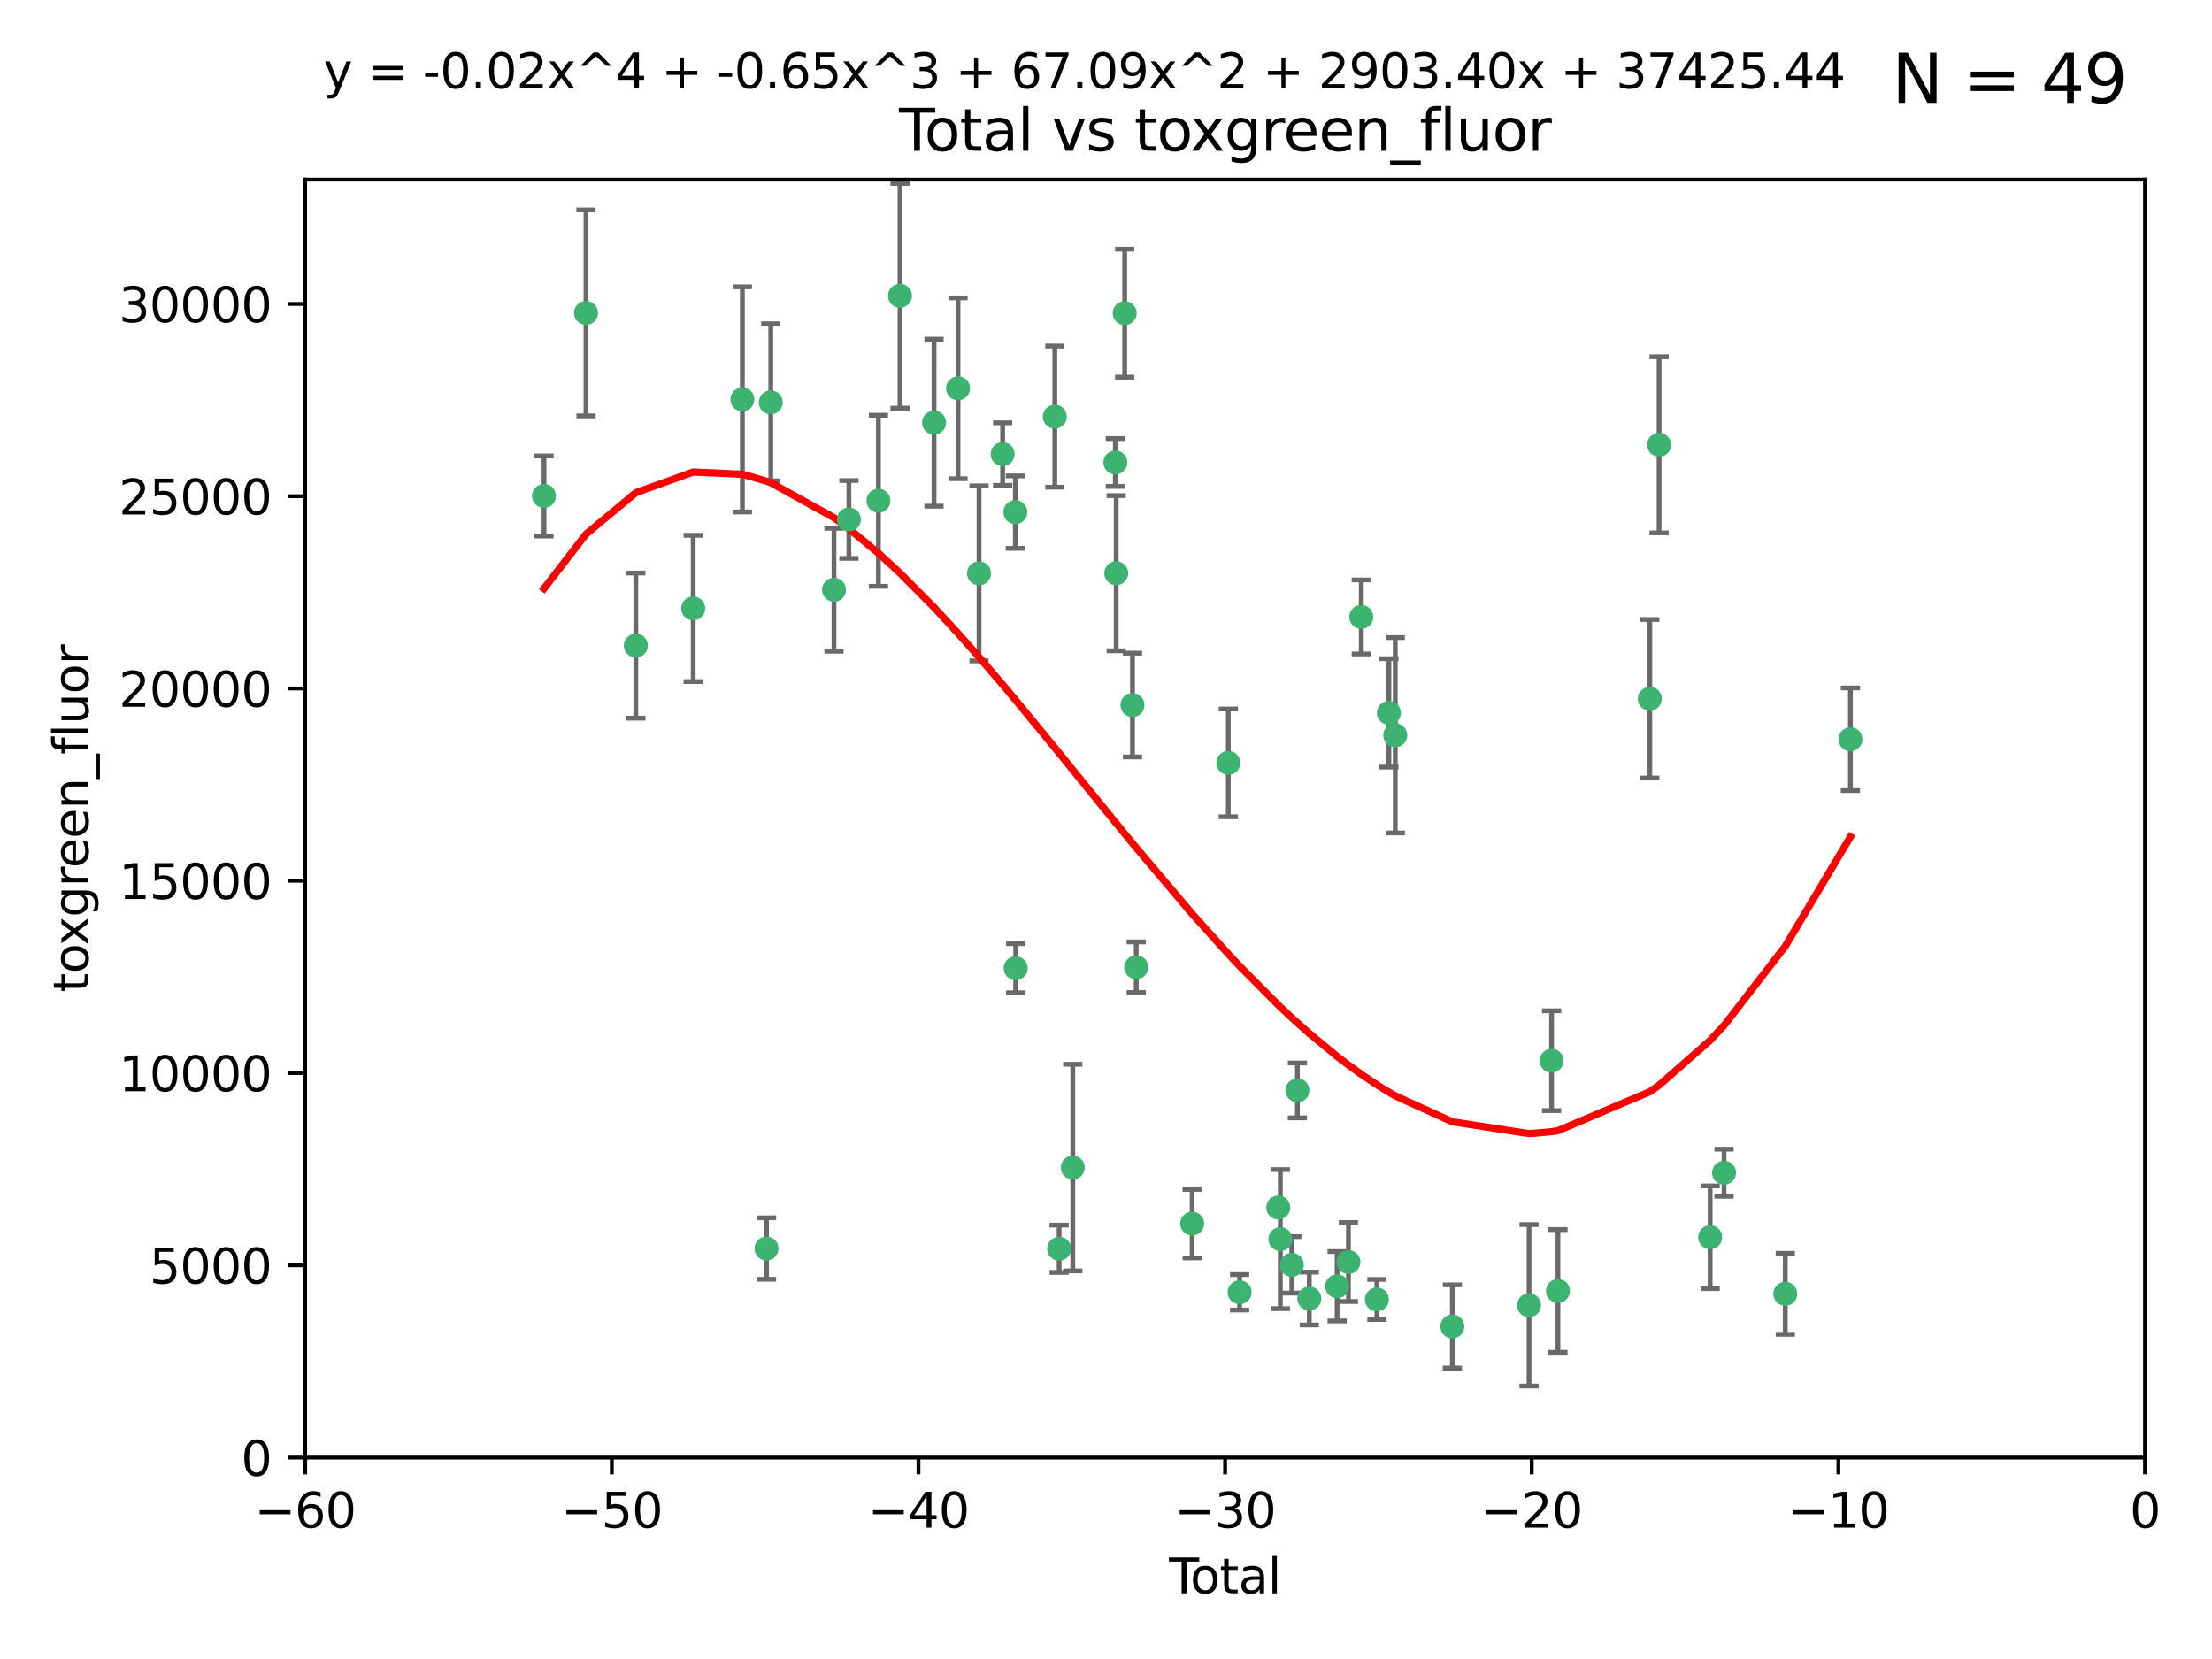 <?xml version="1.0" encoding="utf-8" standalone="no"?>
<!DOCTYPE svg PUBLIC "-//W3C//DTD SVG 1.1//EN"
  "http://www.w3.org/Graphics/SVG/1.1/DTD/svg11.dtd">
<svg xmlns:xlink="http://www.w3.org/1999/xlink" width="460.8pt" height="345.6pt" viewBox="0 0 460.8 345.6" xmlns="http://www.w3.org/2000/svg" version="1.1">
 <defs>
  <style type="text/css">*{stroke-linejoin: round; stroke-linecap: butt}</style>
 </defs>
 <g id="figure_1">
  <g id="patch_1">
   <path d="M 0 345.6 
L 460.8 345.6 
L 460.8 0 
L 0 0 
z
" style="fill: #ffffff"/>
  </g>
  <g id="axes_1">
   <g id="patch_2">
    <path d="M 63.571 303.64 
L 446.85 303.64 
L 446.85 37.411 
L 63.571 37.411 
z
" style="fill: #ffffff"/>
   </g>
   <g id="PathCollection_1">
    <defs>
     <path id="me6de3c9255" d="M 0 1.118 
C 0.297 1.118 0.581 1 0.791 0.791 
C 1 0.581 1.118 0.297 1.118 0 
C 1.118 -0.297 1 -0.581 0.791 -0.791 
C 0.581 -1 0.297 -1.118 0 -1.118 
C -0.297 -1.118 -0.581 -1 -0.791 -0.791 
C -1 -0.581 -1.118 -0.297 -1.118 0 
C -1.118 0.297 -1 0.581 -0.791 0.791 
C -0.581 1 -0.297 1.118 0 1.118 
z
" style="stroke: #3cb371"/>
    </defs>
    <g clip-path="url(#p71ab6d417c)">
     <use xlink:href="#me6de3c9255" x="113.324" y="103.319" style="fill: #3cb371; stroke: #3cb371"/>
     <use xlink:href="#me6de3c9255" x="122.075" y="65.184" style="fill: #3cb371; stroke: #3cb371"/>
     <use xlink:href="#me6de3c9255" x="132.448" y="134.491" style="fill: #3cb371; stroke: #3cb371"/>
     <use xlink:href="#me6de3c9255" x="144.404" y="126.749" style="fill: #3cb371; stroke: #3cb371"/>
     <use xlink:href="#me6de3c9255" x="154.646" y="83.201" style="fill: #3cb371; stroke: #3cb371"/>
     <use xlink:href="#me6de3c9255" x="159.676" y="260.094" style="fill: #3cb371; stroke: #3cb371"/>
     <use xlink:href="#me6de3c9255" x="160.565" y="83.811" style="fill: #3cb371; stroke: #3cb371"/>
     <use xlink:href="#me6de3c9255" x="173.733" y="122.859" style="fill: #3cb371; stroke: #3cb371"/>
     <use xlink:href="#me6de3c9255" x="176.84" y="108.214" style="fill: #3cb371; stroke: #3cb371"/>
     <use xlink:href="#me6de3c9255" x="182.989" y="104.315" style="fill: #3cb371; stroke: #3cb371"/>
     <use xlink:href="#me6de3c9255" x="187.487" y="61.614" style="fill: #3cb371; stroke: #3cb371"/>
     <use xlink:href="#me6de3c9255" x="194.574" y="88.045" style="fill: #3cb371; stroke: #3cb371"/>
     <use xlink:href="#me6de3c9255" x="199.574" y="80.887" style="fill: #3cb371; stroke: #3cb371"/>
     <use xlink:href="#me6de3c9255" x="203.952" y="119.44" style="fill: #3cb371; stroke: #3cb371"/>
     <use xlink:href="#me6de3c9255" x="208.867" y="94.593" style="fill: #3cb371; stroke: #3cb371"/>
     <use xlink:href="#me6de3c9255" x="211.515" y="106.684" style="fill: #3cb371; stroke: #3cb371"/>
     <use xlink:href="#me6de3c9255" x="211.585" y="201.695" style="fill: #3cb371; stroke: #3cb371"/>
     <use xlink:href="#me6de3c9255" x="219.736" y="86.787" style="fill: #3cb371; stroke: #3cb371"/>
     <use xlink:href="#me6de3c9255" x="220.638" y="260.14" style="fill: #3cb371; stroke: #3cb371"/>
     <use xlink:href="#me6de3c9255" x="223.48" y="243.228" style="fill: #3cb371; stroke: #3cb371"/>
     <use xlink:href="#me6de3c9255" x="232.345" y="96.341" style="fill: #3cb371; stroke: #3cb371"/>
     <use xlink:href="#me6de3c9255" x="232.53" y="119.409" style="fill: #3cb371; stroke: #3cb371"/>
     <use xlink:href="#me6de3c9255" x="234.291" y="65.233" style="fill: #3cb371; stroke: #3cb371"/>
     <use xlink:href="#me6de3c9255" x="235.917" y="146.874" style="fill: #3cb371; stroke: #3cb371"/>
     <use xlink:href="#me6de3c9255" x="236.699" y="201.487" style="fill: #3cb371; stroke: #3cb371"/>
     <use xlink:href="#me6de3c9255" x="248.343" y="254.906" style="fill: #3cb371; stroke: #3cb371"/>
     <use xlink:href="#me6de3c9255" x="255.878" y="158.921" style="fill: #3cb371; stroke: #3cb371"/>
     <use xlink:href="#me6de3c9255" x="258.233" y="269.209" style="fill: #3cb371; stroke: #3cb371"/>
     <use xlink:href="#me6de3c9255" x="266.284" y="251.547" style="fill: #3cb371; stroke: #3cb371"/>
     <use xlink:href="#me6de3c9255" x="266.715" y="258.133" style="fill: #3cb371; stroke: #3cb371"/>
     <use xlink:href="#me6de3c9255" x="269.11" y="263.497" style="fill: #3cb371; stroke: #3cb371"/>
     <use xlink:href="#me6de3c9255" x="270.272" y="227.152" style="fill: #3cb371; stroke: #3cb371"/>
     <use xlink:href="#me6de3c9255" x="272.749" y="270.514" style="fill: #3cb371; stroke: #3cb371"/>
     <use xlink:href="#me6de3c9255" x="278.547" y="267.951" style="fill: #3cb371; stroke: #3cb371"/>
     <use xlink:href="#me6de3c9255" x="280.898" y="262.903" style="fill: #3cb371; stroke: #3cb371"/>
     <use xlink:href="#me6de3c9255" x="283.58" y="128.518" style="fill: #3cb371; stroke: #3cb371"/>
     <use xlink:href="#me6de3c9255" x="286.83" y="270.703" style="fill: #3cb371; stroke: #3cb371"/>
     <use xlink:href="#me6de3c9255" x="289.329" y="148.507" style="fill: #3cb371; stroke: #3cb371"/>
     <use xlink:href="#me6de3c9255" x="290.656" y="153.171" style="fill: #3cb371; stroke: #3cb371"/>
     <use xlink:href="#me6de3c9255" x="302.549" y="276.333" style="fill: #3cb371; stroke: #3cb371"/>
     <use xlink:href="#me6de3c9255" x="318.526" y="271.92" style="fill: #3cb371; stroke: #3cb371"/>
     <use xlink:href="#me6de3c9255" x="323.223" y="220.964" style="fill: #3cb371; stroke: #3cb371"/>
     <use xlink:href="#me6de3c9255" x="324.55" y="268.93" style="fill: #3cb371; stroke: #3cb371"/>
     <use xlink:href="#me6de3c9255" x="343.683" y="145.567" style="fill: #3cb371; stroke: #3cb371"/>
     <use xlink:href="#me6de3c9255" x="345.618" y="92.655" style="fill: #3cb371; stroke: #3cb371"/>
     <use xlink:href="#me6de3c9255" x="356.254" y="257.738" style="fill: #3cb371; stroke: #3cb371"/>
     <use xlink:href="#me6de3c9255" x="359.15" y="244.305" style="fill: #3cb371; stroke: #3cb371"/>
     <use xlink:href="#me6de3c9255" x="371.908" y="269.529" style="fill: #3cb371; stroke: #3cb371"/>
     <use xlink:href="#me6de3c9255" x="385.474" y="153.996" style="fill: #3cb371; stroke: #3cb371"/>
    </g>
   </g>
   <g id="matplotlib.axis_1">
    <g id="xtick_1">
     <g id="line2d_1">
      <defs>
       <path id="md696cceb8c" d="M 0 0 
L 0 3.5 
" style="stroke: #000000; stroke-width: 0.8"/>
      </defs>
      <g>
       <use xlink:href="#md696cceb8c" x="63.571" y="303.64" style="stroke: #000000; stroke-width: 0.8"/>
      </g>
     </g>
     <g id="text_1">
      <!-- −60 -->
      <g transform="translate(53.019 318.238)scale(0.1 -0.1)">
       <defs>
        <path id="DejaVuSans-2212" d="M 678 2272 
L 4684 2272 
L 4684 1741 
L 678 1741 
L 678 2272 
z
" transform="scale(0.016)"/>
        <path id="DejaVuSans-36" d="M 2113 2584 
Q 1688 2584 1439 2293 
Q 1191 2003 1191 1497 
Q 1191 994 1439 701 
Q 1688 409 2113 409 
Q 2538 409 2786 701 
Q 3034 994 3034 1497 
Q 3034 2003 2786 2293 
Q 2538 2584 2113 2584 
z
M 3366 4563 
L 3366 3988 
Q 3128 4100 2886 4159 
Q 2644 4219 2406 4219 
Q 1781 4219 1451 3797 
Q 1122 3375 1075 2522 
Q 1259 2794 1537 2939 
Q 1816 3084 2150 3084 
Q 2853 3084 3261 2657 
Q 3669 2231 3669 1497 
Q 3669 778 3244 343 
Q 2819 -91 2113 -91 
Q 1303 -91 875 529 
Q 447 1150 447 2328 
Q 447 3434 972 4092 
Q 1497 4750 2381 4750 
Q 2619 4750 2861 4703 
Q 3103 4656 3366 4563 
z
" transform="scale(0.016)"/>
        <path id="DejaVuSans-30" d="M 2034 4250 
Q 1547 4250 1301 3770 
Q 1056 3291 1056 2328 
Q 1056 1369 1301 889 
Q 1547 409 2034 409 
Q 2525 409 2770 889 
Q 3016 1369 3016 2328 
Q 3016 3291 2770 3770 
Q 2525 4250 2034 4250 
z
M 2034 4750 
Q 2819 4750 3233 4129 
Q 3647 3509 3647 2328 
Q 3647 1150 3233 529 
Q 2819 -91 2034 -91 
Q 1250 -91 836 529 
Q 422 1150 422 2328 
Q 422 3509 836 4129 
Q 1250 4750 2034 4750 
z
" transform="scale(0.016)"/>
       </defs>
       <use xlink:href="#DejaVuSans-2212"/>
       <use xlink:href="#DejaVuSans-36" x="83.789"/>
       <use xlink:href="#DejaVuSans-30" x="147.412"/>
      </g>
     </g>
    </g>
    <g id="xtick_2">
     <g id="line2d_2">
      <g>
       <use xlink:href="#md696cceb8c" x="127.451" y="303.64" style="stroke: #000000; stroke-width: 0.8"/>
      </g>
     </g>
     <g id="text_2">
      <!-- −50 -->
      <g transform="translate(116.899 318.238)scale(0.1 -0.1)">
       <defs>
        <path id="DejaVuSans-35" d="M 691 4666 
L 3169 4666 
L 3169 4134 
L 1269 4134 
L 1269 2991 
Q 1406 3038 1543 3061 
Q 1681 3084 1819 3084 
Q 2600 3084 3056 2656 
Q 3513 2228 3513 1497 
Q 3513 744 3044 326 
Q 2575 -91 1722 -91 
Q 1428 -91 1123 -41 
Q 819 9 494 109 
L 494 744 
Q 775 591 1075 516 
Q 1375 441 1709 441 
Q 2250 441 2565 725 
Q 2881 1009 2881 1497 
Q 2881 1984 2565 2268 
Q 2250 2553 1709 2553 
Q 1456 2553 1204 2497 
Q 953 2441 691 2322 
L 691 4666 
z
" transform="scale(0.016)"/>
       </defs>
       <use xlink:href="#DejaVuSans-2212"/>
       <use xlink:href="#DejaVuSans-35" x="83.789"/>
       <use xlink:href="#DejaVuSans-30" x="147.412"/>
      </g>
     </g>
    </g>
    <g id="xtick_3">
     <g id="line2d_3">
      <g>
       <use xlink:href="#md696cceb8c" x="191.331" y="303.64" style="stroke: #000000; stroke-width: 0.8"/>
      </g>
     </g>
     <g id="text_3">
      <!-- −40 -->
      <g transform="translate(180.778 318.238)scale(0.1 -0.1)">
       <defs>
        <path id="DejaVuSans-34" d="M 2419 4116 
L 825 1625 
L 2419 1625 
L 2419 4116 
z
M 2253 4666 
L 3047 4666 
L 3047 1625 
L 3713 1625 
L 3713 1100 
L 3047 1100 
L 3047 0 
L 2419 0 
L 2419 1100 
L 313 1100 
L 313 1709 
L 2253 4666 
z
" transform="scale(0.016)"/>
       </defs>
       <use xlink:href="#DejaVuSans-2212"/>
       <use xlink:href="#DejaVuSans-34" x="83.789"/>
       <use xlink:href="#DejaVuSans-30" x="147.412"/>
      </g>
     </g>
    </g>
    <g id="xtick_4">
     <g id="line2d_4">
      <g>
       <use xlink:href="#md696cceb8c" x="255.211" y="303.64" style="stroke: #000000; stroke-width: 0.8"/>
      </g>
     </g>
     <g id="text_4">
      <!-- −30 -->
      <g transform="translate(244.658 318.238)scale(0.1 -0.1)">
       <defs>
        <path id="DejaVuSans-33" d="M 2597 2516 
Q 3050 2419 3304 2112 
Q 3559 1806 3559 1356 
Q 3559 666 3084 287 
Q 2609 -91 1734 -91 
Q 1441 -91 1130 -33 
Q 819 25 488 141 
L 488 750 
Q 750 597 1062 519 
Q 1375 441 1716 441 
Q 2309 441 2620 675 
Q 2931 909 2931 1356 
Q 2931 1769 2642 2001 
Q 2353 2234 1838 2234 
L 1294 2234 
L 1294 2753 
L 1863 2753 
Q 2328 2753 2575 2939 
Q 2822 3125 2822 3475 
Q 2822 3834 2567 4026 
Q 2313 4219 1838 4219 
Q 1578 4219 1281 4162 
Q 984 4106 628 3988 
L 628 4550 
Q 988 4650 1302 4700 
Q 1616 4750 1894 4750 
Q 2613 4750 3031 4423 
Q 3450 4097 3450 3541 
Q 3450 3153 3228 2886 
Q 3006 2619 2597 2516 
z
" transform="scale(0.016)"/>
       </defs>
       <use xlink:href="#DejaVuSans-2212"/>
       <use xlink:href="#DejaVuSans-33" x="83.789"/>
       <use xlink:href="#DejaVuSans-30" x="147.412"/>
      </g>
     </g>
    </g>
    <g id="xtick_5">
     <g id="line2d_5">
      <g>
       <use xlink:href="#md696cceb8c" x="319.09" y="303.64" style="stroke: #000000; stroke-width: 0.8"/>
      </g>
     </g>
     <g id="text_5">
      <!-- −20 -->
      <g transform="translate(308.538 318.238)scale(0.1 -0.1)">
       <defs>
        <path id="DejaVuSans-32" d="M 1228 531 
L 3431 531 
L 3431 0 
L 469 0 
L 469 531 
Q 828 903 1448 1529 
Q 2069 2156 2228 2338 
Q 2531 2678 2651 2914 
Q 2772 3150 2772 3378 
Q 2772 3750 2511 3984 
Q 2250 4219 1831 4219 
Q 1534 4219 1204 4116 
Q 875 4013 500 3803 
L 500 4441 
Q 881 4594 1212 4672 
Q 1544 4750 1819 4750 
Q 2544 4750 2975 4387 
Q 3406 4025 3406 3419 
Q 3406 3131 3298 2873 
Q 3191 2616 2906 2266 
Q 2828 2175 2409 1742 
Q 1991 1309 1228 531 
z
" transform="scale(0.016)"/>
       </defs>
       <use xlink:href="#DejaVuSans-2212"/>
       <use xlink:href="#DejaVuSans-32" x="83.789"/>
       <use xlink:href="#DejaVuSans-30" x="147.412"/>
      </g>
     </g>
    </g>
    <g id="xtick_6">
     <g id="line2d_6">
      <g>
       <use xlink:href="#md696cceb8c" x="382.97" y="303.64" style="stroke: #000000; stroke-width: 0.8"/>
      </g>
     </g>
     <g id="text_6">
      <!-- −10 -->
      <g transform="translate(372.418 318.238)scale(0.1 -0.1)">
       <defs>
        <path id="DejaVuSans-31" d="M 794 531 
L 1825 531 
L 1825 4091 
L 703 3866 
L 703 4441 
L 1819 4666 
L 2450 4666 
L 2450 531 
L 3481 531 
L 3481 0 
L 794 0 
L 794 531 
z
" transform="scale(0.016)"/>
       </defs>
       <use xlink:href="#DejaVuSans-2212"/>
       <use xlink:href="#DejaVuSans-31" x="83.789"/>
       <use xlink:href="#DejaVuSans-30" x="147.412"/>
      </g>
     </g>
    </g>
    <g id="xtick_7">
     <g id="line2d_7">
      <g>
       <use xlink:href="#md696cceb8c" x="446.85" y="303.64" style="stroke: #000000; stroke-width: 0.8"/>
      </g>
     </g>
     <g id="text_7">
      <!-- 0 -->
      <g transform="translate(443.669 318.238)scale(0.1 -0.1)">
       <use xlink:href="#DejaVuSans-30"/>
      </g>
     </g>
    </g>
    <g id="text_8">
     <!-- Total -->
     <g transform="translate(243.534 331.917)scale(0.1 -0.1)">
      <defs>
       <path id="DejaVuSans-54" d="M -19 4666 
L 3928 4666 
L 3928 4134 
L 2272 4134 
L 2272 0 
L 1638 0 
L 1638 4134 
L -19 4134 
L -19 4666 
z
" transform="scale(0.016)"/>
       <path id="DejaVuSans-6f" d="M 1959 3097 
Q 1497 3097 1228 2736 
Q 959 2375 959 1747 
Q 959 1119 1226 758 
Q 1494 397 1959 397 
Q 2419 397 2687 759 
Q 2956 1122 2956 1747 
Q 2956 2369 2687 2733 
Q 2419 3097 1959 3097 
z
M 1959 3584 
Q 2709 3584 3137 3096 
Q 3566 2609 3566 1747 
Q 3566 888 3137 398 
Q 2709 -91 1959 -91 
Q 1206 -91 779 398 
Q 353 888 353 1747 
Q 353 2609 779 3096 
Q 1206 3584 1959 3584 
z
" transform="scale(0.016)"/>
       <path id="DejaVuSans-74" d="M 1172 4494 
L 1172 3500 
L 2356 3500 
L 2356 3053 
L 1172 3053 
L 1172 1153 
Q 1172 725 1289 603 
Q 1406 481 1766 481 
L 2356 481 
L 2356 0 
L 1766 0 
Q 1100 0 847 248 
Q 594 497 594 1153 
L 594 3053 
L 172 3053 
L 172 3500 
L 594 3500 
L 594 4494 
L 1172 4494 
z
" transform="scale(0.016)"/>
       <path id="DejaVuSans-61" d="M 2194 1759 
Q 1497 1759 1228 1600 
Q 959 1441 959 1056 
Q 959 750 1161 570 
Q 1363 391 1709 391 
Q 2188 391 2477 730 
Q 2766 1069 2766 1631 
L 2766 1759 
L 2194 1759 
z
M 3341 1997 
L 3341 0 
L 2766 0 
L 2766 531 
Q 2569 213 2275 61 
Q 1981 -91 1556 -91 
Q 1019 -91 701 211 
Q 384 513 384 1019 
Q 384 1609 779 1909 
Q 1175 2209 1959 2209 
L 2766 2209 
L 2766 2266 
Q 2766 2663 2505 2880 
Q 2244 3097 1772 3097 
Q 1472 3097 1187 3025 
Q 903 2953 641 2809 
L 641 3341 
Q 956 3463 1253 3523 
Q 1550 3584 1831 3584 
Q 2591 3584 2966 3190 
Q 3341 2797 3341 1997 
z
" transform="scale(0.016)"/>
       <path id="DejaVuSans-6c" d="M 603 4863 
L 1178 4863 
L 1178 0 
L 603 0 
L 603 4863 
z
" transform="scale(0.016)"/>
      </defs>
      <use xlink:href="#DejaVuSans-54"/>
      <use xlink:href="#DejaVuSans-6f" x="44.084"/>
      <use xlink:href="#DejaVuSans-74" x="105.266"/>
      <use xlink:href="#DejaVuSans-61" x="144.475"/>
      <use xlink:href="#DejaVuSans-6c" x="205.754"/>
     </g>
    </g>
   </g>
   <g id="matplotlib.axis_2">
    <g id="ytick_1">
     <g id="line2d_8">
      <defs>
       <path id="m30e987df4a" d="M 0 0 
L -3.5 0 
" style="stroke: #000000; stroke-width: 0.8"/>
      </defs>
      <g>
       <use xlink:href="#m30e987df4a" x="63.571" y="303.64" style="stroke: #000000; stroke-width: 0.8"/>
      </g>
     </g>
     <g id="text_9">
      <!-- 0 -->
      <g transform="translate(50.209 307.439)scale(0.1 -0.1)">
       <use xlink:href="#DejaVuSans-30"/>
      </g>
     </g>
    </g>
    <g id="ytick_2">
     <g id="line2d_9">
      <g>
       <use xlink:href="#m30e987df4a" x="63.571" y="263.586" style="stroke: #000000; stroke-width: 0.8"/>
      </g>
     </g>
     <g id="text_10">
      <!-- 5000 -->
      <g transform="translate(31.121 267.385)scale(0.1 -0.1)">
       <use xlink:href="#DejaVuSans-35"/>
       <use xlink:href="#DejaVuSans-30" x="63.623"/>
       <use xlink:href="#DejaVuSans-30" x="127.246"/>
       <use xlink:href="#DejaVuSans-30" x="190.869"/>
      </g>
     </g>
    </g>
    <g id="ytick_3">
     <g id="line2d_10">
      <g>
       <use xlink:href="#m30e987df4a" x="63.571" y="223.532" style="stroke: #000000; stroke-width: 0.8"/>
      </g>
     </g>
     <g id="text_11">
      <!-- 10000 -->
      <g transform="translate(24.759 227.331)scale(0.1 -0.1)">
       <use xlink:href="#DejaVuSans-31"/>
       <use xlink:href="#DejaVuSans-30" x="63.623"/>
       <use xlink:href="#DejaVuSans-30" x="127.246"/>
       <use xlink:href="#DejaVuSans-30" x="190.869"/>
       <use xlink:href="#DejaVuSans-30" x="254.492"/>
      </g>
     </g>
    </g>
    <g id="ytick_4">
     <g id="line2d_11">
      <g>
       <use xlink:href="#m30e987df4a" x="63.571" y="183.478" style="stroke: #000000; stroke-width: 0.8"/>
      </g>
     </g>
     <g id="text_12">
      <!-- 15000 -->
      <g transform="translate(24.759 187.278)scale(0.1 -0.1)">
       <use xlink:href="#DejaVuSans-31"/>
       <use xlink:href="#DejaVuSans-35" x="63.623"/>
       <use xlink:href="#DejaVuSans-30" x="127.246"/>
       <use xlink:href="#DejaVuSans-30" x="190.869"/>
       <use xlink:href="#DejaVuSans-30" x="254.492"/>
      </g>
     </g>
    </g>
    <g id="ytick_5">
     <g id="line2d_12">
      <g>
       <use xlink:href="#m30e987df4a" x="63.571" y="143.424" style="stroke: #000000; stroke-width: 0.8"/>
      </g>
     </g>
     <g id="text_13">
      <!-- 20000 -->
      <g transform="translate(24.759 147.224)scale(0.1 -0.1)">
       <use xlink:href="#DejaVuSans-32"/>
       <use xlink:href="#DejaVuSans-30" x="63.623"/>
       <use xlink:href="#DejaVuSans-30" x="127.246"/>
       <use xlink:href="#DejaVuSans-30" x="190.869"/>
       <use xlink:href="#DejaVuSans-30" x="254.492"/>
      </g>
     </g>
    </g>
    <g id="ytick_6">
     <g id="line2d_13">
      <g>
       <use xlink:href="#m30e987df4a" x="63.571" y="103.371" style="stroke: #000000; stroke-width: 0.8"/>
      </g>
     </g>
     <g id="text_14">
      <!-- 25000 -->
      <g transform="translate(24.759 107.17)scale(0.1 -0.1)">
       <use xlink:href="#DejaVuSans-32"/>
       <use xlink:href="#DejaVuSans-35" x="63.623"/>
       <use xlink:href="#DejaVuSans-30" x="127.246"/>
       <use xlink:href="#DejaVuSans-30" x="190.869"/>
       <use xlink:href="#DejaVuSans-30" x="254.492"/>
      </g>
     </g>
    </g>
    <g id="ytick_7">
     <g id="line2d_14">
      <g>
       <use xlink:href="#m30e987df4a" x="63.571" y="63.317" style="stroke: #000000; stroke-width: 0.8"/>
      </g>
     </g>
     <g id="text_15">
      <!-- 30000 -->
      <g transform="translate(24.759 67.116)scale(0.1 -0.1)">
       <use xlink:href="#DejaVuSans-33"/>
       <use xlink:href="#DejaVuSans-30" x="63.623"/>
       <use xlink:href="#DejaVuSans-30" x="127.246"/>
       <use xlink:href="#DejaVuSans-30" x="190.869"/>
       <use xlink:href="#DejaVuSans-30" x="254.492"/>
      </g>
     </g>
    </g>
    <g id="text_16">
     <!-- toxgreen_fluor -->
     <g transform="translate(18.401 206.72)rotate(-90)scale(0.1 -0.1)">
      <defs>
       <path id="DejaVuSans-78" d="M 3513 3500 
L 2247 1797 
L 3578 0 
L 2900 0 
L 1881 1375 
L 863 0 
L 184 0 
L 1544 1831 
L 300 3500 
L 978 3500 
L 1906 2253 
L 2834 3500 
L 3513 3500 
z
" transform="scale(0.016)"/>
       <path id="DejaVuSans-67" d="M 2906 1791 
Q 2906 2416 2648 2759 
Q 2391 3103 1925 3103 
Q 1463 3103 1205 2759 
Q 947 2416 947 1791 
Q 947 1169 1205 825 
Q 1463 481 1925 481 
Q 2391 481 2648 825 
Q 2906 1169 2906 1791 
z
M 3481 434 
Q 3481 -459 3084 -895 
Q 2688 -1331 1869 -1331 
Q 1566 -1331 1297 -1286 
Q 1028 -1241 775 -1147 
L 775 -588 
Q 1028 -725 1275 -790 
Q 1522 -856 1778 -856 
Q 2344 -856 2625 -561 
Q 2906 -266 2906 331 
L 2906 616 
Q 2728 306 2450 153 
Q 2172 0 1784 0 
Q 1141 0 747 490 
Q 353 981 353 1791 
Q 353 2603 747 3093 
Q 1141 3584 1784 3584 
Q 2172 3584 2450 3431 
Q 2728 3278 2906 2969 
L 2906 3500 
L 3481 3500 
L 3481 434 
z
" transform="scale(0.016)"/>
       <path id="DejaVuSans-72" d="M 2631 2963 
Q 2534 3019 2420 3045 
Q 2306 3072 2169 3072 
Q 1681 3072 1420 2755 
Q 1159 2438 1159 1844 
L 1159 0 
L 581 0 
L 581 3500 
L 1159 3500 
L 1159 2956 
Q 1341 3275 1631 3429 
Q 1922 3584 2338 3584 
Q 2397 3584 2469 3576 
Q 2541 3569 2628 3553 
L 2631 2963 
z
" transform="scale(0.016)"/>
       <path id="DejaVuSans-65" d="M 3597 1894 
L 3597 1613 
L 953 1613 
Q 991 1019 1311 708 
Q 1631 397 2203 397 
Q 2534 397 2845 478 
Q 3156 559 3463 722 
L 3463 178 
Q 3153 47 2828 -22 
Q 2503 -91 2169 -91 
Q 1331 -91 842 396 
Q 353 884 353 1716 
Q 353 2575 817 3079 
Q 1281 3584 2069 3584 
Q 2775 3584 3186 3129 
Q 3597 2675 3597 1894 
z
M 3022 2063 
Q 3016 2534 2758 2815 
Q 2500 3097 2075 3097 
Q 1594 3097 1305 2825 
Q 1016 2553 972 2059 
L 3022 2063 
z
" transform="scale(0.016)"/>
       <path id="DejaVuSans-6e" d="M 3513 2113 
L 3513 0 
L 2938 0 
L 2938 2094 
Q 2938 2591 2744 2837 
Q 2550 3084 2163 3084 
Q 1697 3084 1428 2787 
Q 1159 2491 1159 1978 
L 1159 0 
L 581 0 
L 581 3500 
L 1159 3500 
L 1159 2956 
Q 1366 3272 1645 3428 
Q 1925 3584 2291 3584 
Q 2894 3584 3203 3211 
Q 3513 2838 3513 2113 
z
" transform="scale(0.016)"/>
       <path id="DejaVuSans-5f" d="M 3263 -1063 
L 3263 -1509 
L -63 -1509 
L -63 -1063 
L 3263 -1063 
z
" transform="scale(0.016)"/>
       <path id="DejaVuSans-66" d="M 2375 4863 
L 2375 4384 
L 1825 4384 
Q 1516 4384 1395 4259 
Q 1275 4134 1275 3809 
L 1275 3500 
L 2222 3500 
L 2222 3053 
L 1275 3053 
L 1275 0 
L 697 0 
L 697 3053 
L 147 3053 
L 147 3500 
L 697 3500 
L 697 3744 
Q 697 4328 969 4595 
Q 1241 4863 1831 4863 
L 2375 4863 
z
" transform="scale(0.016)"/>
       <path id="DejaVuSans-75" d="M 544 1381 
L 544 3500 
L 1119 3500 
L 1119 1403 
Q 1119 906 1312 657 
Q 1506 409 1894 409 
Q 2359 409 2629 706 
Q 2900 1003 2900 1516 
L 2900 3500 
L 3475 3500 
L 3475 0 
L 2900 0 
L 2900 538 
Q 2691 219 2414 64 
Q 2138 -91 1772 -91 
Q 1169 -91 856 284 
Q 544 659 544 1381 
z
M 1991 3584 
L 1991 3584 
z
" transform="scale(0.016)"/>
      </defs>
      <use xlink:href="#DejaVuSans-74"/>
      <use xlink:href="#DejaVuSans-6f" x="39.209"/>
      <use xlink:href="#DejaVuSans-78" x="97.266"/>
      <use xlink:href="#DejaVuSans-67" x="156.445"/>
      <use xlink:href="#DejaVuSans-72" x="219.922"/>
      <use xlink:href="#DejaVuSans-65" x="258.785"/>
      <use xlink:href="#DejaVuSans-65" x="320.309"/>
      <use xlink:href="#DejaVuSans-6e" x="381.832"/>
      <use xlink:href="#DejaVuSans-5f" x="445.211"/>
      <use xlink:href="#DejaVuSans-66" x="495.211"/>
      <use xlink:href="#DejaVuSans-6c" x="530.416"/>
      <use xlink:href="#DejaVuSans-75" x="558.199"/>
      <use xlink:href="#DejaVuSans-6f" x="621.578"/>
      <use xlink:href="#DejaVuSans-72" x="682.76"/>
     </g>
    </g>
   </g>
   <g id="LineCollection_1">
    <path d="M 113.324 111.662 
L 113.324 94.976 
" clip-path="url(#p71ab6d417c)" style="fill: none; stroke: #696969"/>
    <path d="M 122.075 86.629 
L 122.075 43.739 
" clip-path="url(#p71ab6d417c)" style="fill: none; stroke: #696969"/>
    <path d="M 132.448 149.606 
L 132.448 119.375 
" clip-path="url(#p71ab6d417c)" style="fill: none; stroke: #696969"/>
    <path d="M 144.404 141.983 
L 144.404 111.515 
" clip-path="url(#p71ab6d417c)" style="fill: none; stroke: #696969"/>
    <path d="M 154.646 106.648 
L 154.646 59.753 
" clip-path="url(#p71ab6d417c)" style="fill: none; stroke: #696969"/>
    <path d="M 159.676 266.497 
L 159.676 253.692 
" clip-path="url(#p71ab6d417c)" style="fill: none; stroke: #696969"/>
    <path d="M 160.565 100.173 
L 160.565 67.45 
" clip-path="url(#p71ab6d417c)" style="fill: none; stroke: #696969"/>
    <path d="M 173.733 135.667 
L 173.733 110.051 
" clip-path="url(#p71ab6d417c)" style="fill: none; stroke: #696969"/>
    <path d="M 176.84 116.326 
L 176.84 100.101 
" clip-path="url(#p71ab6d417c)" style="fill: none; stroke: #696969"/>
    <path d="M 182.989 122.133 
L 182.989 86.497 
" clip-path="url(#p71ab6d417c)" style="fill: none; stroke: #696969"/>
    <path d="M 187.487 85.029 
L 187.487 38.199 
" clip-path="url(#p71ab6d417c)" style="fill: none; stroke: #696969"/>
    <path d="M 194.574 105.444 
L 194.574 70.646 
" clip-path="url(#p71ab6d417c)" style="fill: none; stroke: #696969"/>
    <path d="M 199.574 99.727 
L 199.574 62.047 
" clip-path="url(#p71ab6d417c)" style="fill: none; stroke: #696969"/>
    <path d="M 203.952 137.675 
L 203.952 101.206 
" clip-path="url(#p71ab6d417c)" style="fill: none; stroke: #696969"/>
    <path d="M 208.867 101.108 
L 208.867 88.078 
" clip-path="url(#p71ab6d417c)" style="fill: none; stroke: #696969"/>
    <path d="M 211.515 114.235 
L 211.515 99.134 
" clip-path="url(#p71ab6d417c)" style="fill: none; stroke: #696969"/>
    <path d="M 211.585 206.809 
L 211.585 196.58 
" clip-path="url(#p71ab6d417c)" style="fill: none; stroke: #696969"/>
    <path d="M 219.736 101.495 
L 219.736 72.08 
" clip-path="url(#p71ab6d417c)" style="fill: none; stroke: #696969"/>
    <path d="M 220.638 265.065 
L 220.638 255.214 
" clip-path="url(#p71ab6d417c)" style="fill: none; stroke: #696969"/>
    <path d="M 223.48 264.748 
L 223.48 221.708 
" clip-path="url(#p71ab6d417c)" style="fill: none; stroke: #696969"/>
    <path d="M 232.345 101.329 
L 232.345 91.353 
" clip-path="url(#p71ab6d417c)" style="fill: none; stroke: #696969"/>
    <path d="M 232.53 135.574 
L 232.53 103.243 
" clip-path="url(#p71ab6d417c)" style="fill: none; stroke: #696969"/>
    <path d="M 234.291 78.556 
L 234.291 51.911 
" clip-path="url(#p71ab6d417c)" style="fill: none; stroke: #696969"/>
    <path d="M 235.917 157.684 
L 235.917 136.065 
" clip-path="url(#p71ab6d417c)" style="fill: none; stroke: #696969"/>
    <path d="M 236.699 206.761 
L 236.699 196.213 
" clip-path="url(#p71ab6d417c)" style="fill: none; stroke: #696969"/>
    <path d="M 248.343 262.048 
L 248.343 247.764 
" clip-path="url(#p71ab6d417c)" style="fill: none; stroke: #696969"/>
    <path d="M 255.878 170.147 
L 255.878 147.694 
" clip-path="url(#p71ab6d417c)" style="fill: none; stroke: #696969"/>
    <path d="M 258.233 272.908 
L 258.233 265.511 
" clip-path="url(#p71ab6d417c)" style="fill: none; stroke: #696969"/>
    <path d="M 266.284 252.228 
L 266.284 250.867 
" clip-path="url(#p71ab6d417c)" style="fill: none; stroke: #696969"/>
    <path d="M 266.715 272.621 
L 266.715 243.644 
" clip-path="url(#p71ab6d417c)" style="fill: none; stroke: #696969"/>
    <path d="M 269.11 269.377 
L 269.11 257.616 
" clip-path="url(#p71ab6d417c)" style="fill: none; stroke: #696969"/>
    <path d="M 270.272 232.87 
L 270.272 221.434 
" clip-path="url(#p71ab6d417c)" style="fill: none; stroke: #696969"/>
    <path d="M 272.749 276.02 
L 272.749 265.008 
" clip-path="url(#p71ab6d417c)" style="fill: none; stroke: #696969"/>
    <path d="M 278.547 275.179 
L 278.547 260.723 
" clip-path="url(#p71ab6d417c)" style="fill: none; stroke: #696969"/>
    <path d="M 280.898 271.133 
L 280.898 254.673 
" clip-path="url(#p71ab6d417c)" style="fill: none; stroke: #696969"/>
    <path d="M 283.58 136.228 
L 283.58 120.808 
" clip-path="url(#p71ab6d417c)" style="fill: none; stroke: #696969"/>
    <path d="M 286.83 274.871 
L 286.83 266.536 
" clip-path="url(#p71ab6d417c)" style="fill: none; stroke: #696969"/>
    <path d="M 289.329 159.798 
L 289.329 137.216 
" clip-path="url(#p71ab6d417c)" style="fill: none; stroke: #696969"/>
    <path d="M 290.656 173.526 
L 290.656 132.815 
" clip-path="url(#p71ab6d417c)" style="fill: none; stroke: #696969"/>
    <path d="M 302.549 285.006 
L 302.549 267.659 
" clip-path="url(#p71ab6d417c)" style="fill: none; stroke: #696969"/>
    <path d="M 318.526 288.737 
L 318.526 255.103 
" clip-path="url(#p71ab6d417c)" style="fill: none; stroke: #696969"/>
    <path d="M 323.223 231.359 
L 323.223 210.569 
" clip-path="url(#p71ab6d417c)" style="fill: none; stroke: #696969"/>
    <path d="M 324.55 281.718 
L 324.55 256.142 
" clip-path="url(#p71ab6d417c)" style="fill: none; stroke: #696969"/>
    <path d="M 343.683 162.081 
L 343.683 129.053 
" clip-path="url(#p71ab6d417c)" style="fill: none; stroke: #696969"/>
    <path d="M 345.618 111.003 
L 345.618 74.306 
" clip-path="url(#p71ab6d417c)" style="fill: none; stroke: #696969"/>
    <path d="M 356.254 268.432 
L 356.254 247.045 
" clip-path="url(#p71ab6d417c)" style="fill: none; stroke: #696969"/>
    <path d="M 359.15 249.207 
L 359.15 239.402 
" clip-path="url(#p71ab6d417c)" style="fill: none; stroke: #696969"/>
    <path d="M 371.908 277.972 
L 371.908 261.086 
" clip-path="url(#p71ab6d417c)" style="fill: none; stroke: #696969"/>
    <path d="M 385.474 164.686 
L 385.474 143.305 
" clip-path="url(#p71ab6d417c)" style="fill: none; stroke: #696969"/>
   </g>
   <g id="line2d_15">
    <defs>
     <path id="ma3aa52976a" d="M 2 0 
L -2 -0 
" style="stroke: #696969"/>
    </defs>
    <g clip-path="url(#p71ab6d417c)">
     <use xlink:href="#ma3aa52976a" x="113.324" y="111.662" style="fill: #696969; stroke: #696969"/>
     <use xlink:href="#ma3aa52976a" x="122.075" y="86.629" style="fill: #696969; stroke: #696969"/>
     <use xlink:href="#ma3aa52976a" x="132.448" y="149.606" style="fill: #696969; stroke: #696969"/>
     <use xlink:href="#ma3aa52976a" x="144.404" y="141.983" style="fill: #696969; stroke: #696969"/>
     <use xlink:href="#ma3aa52976a" x="154.646" y="106.648" style="fill: #696969; stroke: #696969"/>
     <use xlink:href="#ma3aa52976a" x="159.676" y="266.497" style="fill: #696969; stroke: #696969"/>
     <use xlink:href="#ma3aa52976a" x="160.565" y="100.173" style="fill: #696969; stroke: #696969"/>
     <use xlink:href="#ma3aa52976a" x="173.733" y="135.667" style="fill: #696969; stroke: #696969"/>
     <use xlink:href="#ma3aa52976a" x="176.84" y="116.326" style="fill: #696969; stroke: #696969"/>
     <use xlink:href="#ma3aa52976a" x="182.989" y="122.133" style="fill: #696969; stroke: #696969"/>
     <use xlink:href="#ma3aa52976a" x="187.487" y="85.029" style="fill: #696969; stroke: #696969"/>
     <use xlink:href="#ma3aa52976a" x="194.574" y="105.444" style="fill: #696969; stroke: #696969"/>
     <use xlink:href="#ma3aa52976a" x="199.574" y="99.727" style="fill: #696969; stroke: #696969"/>
     <use xlink:href="#ma3aa52976a" x="203.952" y="137.675" style="fill: #696969; stroke: #696969"/>
     <use xlink:href="#ma3aa52976a" x="208.867" y="101.108" style="fill: #696969; stroke: #696969"/>
     <use xlink:href="#ma3aa52976a" x="211.515" y="114.235" style="fill: #696969; stroke: #696969"/>
     <use xlink:href="#ma3aa52976a" x="211.585" y="206.809" style="fill: #696969; stroke: #696969"/>
     <use xlink:href="#ma3aa52976a" x="219.736" y="101.495" style="fill: #696969; stroke: #696969"/>
     <use xlink:href="#ma3aa52976a" x="220.638" y="265.065" style="fill: #696969; stroke: #696969"/>
     <use xlink:href="#ma3aa52976a" x="223.48" y="264.748" style="fill: #696969; stroke: #696969"/>
     <use xlink:href="#ma3aa52976a" x="232.345" y="101.329" style="fill: #696969; stroke: #696969"/>
     <use xlink:href="#ma3aa52976a" x="232.53" y="135.574" style="fill: #696969; stroke: #696969"/>
     <use xlink:href="#ma3aa52976a" x="234.291" y="78.556" style="fill: #696969; stroke: #696969"/>
     <use xlink:href="#ma3aa52976a" x="235.917" y="157.684" style="fill: #696969; stroke: #696969"/>
     <use xlink:href="#ma3aa52976a" x="236.699" y="206.761" style="fill: #696969; stroke: #696969"/>
     <use xlink:href="#ma3aa52976a" x="248.343" y="262.048" style="fill: #696969; stroke: #696969"/>
     <use xlink:href="#ma3aa52976a" x="255.878" y="170.147" style="fill: #696969; stroke: #696969"/>
     <use xlink:href="#ma3aa52976a" x="258.233" y="272.908" style="fill: #696969; stroke: #696969"/>
     <use xlink:href="#ma3aa52976a" x="266.284" y="252.228" style="fill: #696969; stroke: #696969"/>
     <use xlink:href="#ma3aa52976a" x="266.715" y="272.621" style="fill: #696969; stroke: #696969"/>
     <use xlink:href="#ma3aa52976a" x="269.11" y="269.377" style="fill: #696969; stroke: #696969"/>
     <use xlink:href="#ma3aa52976a" x="270.272" y="232.87" style="fill: #696969; stroke: #696969"/>
     <use xlink:href="#ma3aa52976a" x="272.749" y="276.02" style="fill: #696969; stroke: #696969"/>
     <use xlink:href="#ma3aa52976a" x="278.547" y="275.179" style="fill: #696969; stroke: #696969"/>
     <use xlink:href="#ma3aa52976a" x="280.898" y="271.133" style="fill: #696969; stroke: #696969"/>
     <use xlink:href="#ma3aa52976a" x="283.58" y="136.228" style="fill: #696969; stroke: #696969"/>
     <use xlink:href="#ma3aa52976a" x="286.83" y="274.871" style="fill: #696969; stroke: #696969"/>
     <use xlink:href="#ma3aa52976a" x="289.329" y="159.798" style="fill: #696969; stroke: #696969"/>
     <use xlink:href="#ma3aa52976a" x="290.656" y="173.526" style="fill: #696969; stroke: #696969"/>
     <use xlink:href="#ma3aa52976a" x="302.549" y="285.006" style="fill: #696969; stroke: #696969"/>
     <use xlink:href="#ma3aa52976a" x="318.526" y="288.737" style="fill: #696969; stroke: #696969"/>
     <use xlink:href="#ma3aa52976a" x="323.223" y="231.359" style="fill: #696969; stroke: #696969"/>
     <use xlink:href="#ma3aa52976a" x="324.55" y="281.718" style="fill: #696969; stroke: #696969"/>
     <use xlink:href="#ma3aa52976a" x="343.683" y="162.081" style="fill: #696969; stroke: #696969"/>
     <use xlink:href="#ma3aa52976a" x="345.618" y="111.003" style="fill: #696969; stroke: #696969"/>
     <use xlink:href="#ma3aa52976a" x="356.254" y="268.432" style="fill: #696969; stroke: #696969"/>
     <use xlink:href="#ma3aa52976a" x="359.15" y="249.207" style="fill: #696969; stroke: #696969"/>
     <use xlink:href="#ma3aa52976a" x="371.908" y="277.972" style="fill: #696969; stroke: #696969"/>
     <use xlink:href="#ma3aa52976a" x="385.474" y="164.686" style="fill: #696969; stroke: #696969"/>
    </g>
   </g>
   <g id="line2d_16">
    <g clip-path="url(#p71ab6d417c)">
     <use xlink:href="#ma3aa52976a" x="113.324" y="94.976" style="fill: #696969; stroke: #696969"/>
     <use xlink:href="#ma3aa52976a" x="122.075" y="43.739" style="fill: #696969; stroke: #696969"/>
     <use xlink:href="#ma3aa52976a" x="132.448" y="119.375" style="fill: #696969; stroke: #696969"/>
     <use xlink:href="#ma3aa52976a" x="144.404" y="111.515" style="fill: #696969; stroke: #696969"/>
     <use xlink:href="#ma3aa52976a" x="154.646" y="59.753" style="fill: #696969; stroke: #696969"/>
     <use xlink:href="#ma3aa52976a" x="159.676" y="253.692" style="fill: #696969; stroke: #696969"/>
     <use xlink:href="#ma3aa52976a" x="160.565" y="67.45" style="fill: #696969; stroke: #696969"/>
     <use xlink:href="#ma3aa52976a" x="173.733" y="110.051" style="fill: #696969; stroke: #696969"/>
     <use xlink:href="#ma3aa52976a" x="176.84" y="100.101" style="fill: #696969; stroke: #696969"/>
     <use xlink:href="#ma3aa52976a" x="182.989" y="86.497" style="fill: #696969; stroke: #696969"/>
     <use xlink:href="#ma3aa52976a" x="187.487" y="38.199" style="fill: #696969; stroke: #696969"/>
     <use xlink:href="#ma3aa52976a" x="194.574" y="70.646" style="fill: #696969; stroke: #696969"/>
     <use xlink:href="#ma3aa52976a" x="199.574" y="62.047" style="fill: #696969; stroke: #696969"/>
     <use xlink:href="#ma3aa52976a" x="203.952" y="101.206" style="fill: #696969; stroke: #696969"/>
     <use xlink:href="#ma3aa52976a" x="208.867" y="88.078" style="fill: #696969; stroke: #696969"/>
     <use xlink:href="#ma3aa52976a" x="211.515" y="99.134" style="fill: #696969; stroke: #696969"/>
     <use xlink:href="#ma3aa52976a" x="211.585" y="196.58" style="fill: #696969; stroke: #696969"/>
     <use xlink:href="#ma3aa52976a" x="219.736" y="72.08" style="fill: #696969; stroke: #696969"/>
     <use xlink:href="#ma3aa52976a" x="220.638" y="255.214" style="fill: #696969; stroke: #696969"/>
     <use xlink:href="#ma3aa52976a" x="223.48" y="221.708" style="fill: #696969; stroke: #696969"/>
     <use xlink:href="#ma3aa52976a" x="232.345" y="91.353" style="fill: #696969; stroke: #696969"/>
     <use xlink:href="#ma3aa52976a" x="232.53" y="103.243" style="fill: #696969; stroke: #696969"/>
     <use xlink:href="#ma3aa52976a" x="234.291" y="51.911" style="fill: #696969; stroke: #696969"/>
     <use xlink:href="#ma3aa52976a" x="235.917" y="136.065" style="fill: #696969; stroke: #696969"/>
     <use xlink:href="#ma3aa52976a" x="236.699" y="196.213" style="fill: #696969; stroke: #696969"/>
     <use xlink:href="#ma3aa52976a" x="248.343" y="247.764" style="fill: #696969; stroke: #696969"/>
     <use xlink:href="#ma3aa52976a" x="255.878" y="147.694" style="fill: #696969; stroke: #696969"/>
     <use xlink:href="#ma3aa52976a" x="258.233" y="265.511" style="fill: #696969; stroke: #696969"/>
     <use xlink:href="#ma3aa52976a" x="266.284" y="250.867" style="fill: #696969; stroke: #696969"/>
     <use xlink:href="#ma3aa52976a" x="266.715" y="243.644" style="fill: #696969; stroke: #696969"/>
     <use xlink:href="#ma3aa52976a" x="269.11" y="257.616" style="fill: #696969; stroke: #696969"/>
     <use xlink:href="#ma3aa52976a" x="270.272" y="221.434" style="fill: #696969; stroke: #696969"/>
     <use xlink:href="#ma3aa52976a" x="272.749" y="265.008" style="fill: #696969; stroke: #696969"/>
     <use xlink:href="#ma3aa52976a" x="278.547" y="260.723" style="fill: #696969; stroke: #696969"/>
     <use xlink:href="#ma3aa52976a" x="280.898" y="254.673" style="fill: #696969; stroke: #696969"/>
     <use xlink:href="#ma3aa52976a" x="283.58" y="120.808" style="fill: #696969; stroke: #696969"/>
     <use xlink:href="#ma3aa52976a" x="286.83" y="266.536" style="fill: #696969; stroke: #696969"/>
     <use xlink:href="#ma3aa52976a" x="289.329" y="137.216" style="fill: #696969; stroke: #696969"/>
     <use xlink:href="#ma3aa52976a" x="290.656" y="132.815" style="fill: #696969; stroke: #696969"/>
     <use xlink:href="#ma3aa52976a" x="302.549" y="267.659" style="fill: #696969; stroke: #696969"/>
     <use xlink:href="#ma3aa52976a" x="318.526" y="255.103" style="fill: #696969; stroke: #696969"/>
     <use xlink:href="#ma3aa52976a" x="323.223" y="210.569" style="fill: #696969; stroke: #696969"/>
     <use xlink:href="#ma3aa52976a" x="324.55" y="256.142" style="fill: #696969; stroke: #696969"/>
     <use xlink:href="#ma3aa52976a" x="343.683" y="129.053" style="fill: #696969; stroke: #696969"/>
     <use xlink:href="#ma3aa52976a" x="345.618" y="74.306" style="fill: #696969; stroke: #696969"/>
     <use xlink:href="#ma3aa52976a" x="356.254" y="247.045" style="fill: #696969; stroke: #696969"/>
     <use xlink:href="#ma3aa52976a" x="359.15" y="239.402" style="fill: #696969; stroke: #696969"/>
     <use xlink:href="#ma3aa52976a" x="371.908" y="261.086" style="fill: #696969; stroke: #696969"/>
     <use xlink:href="#ma3aa52976a" x="385.474" y="143.305" style="fill: #696969; stroke: #696969"/>
    </g>
   </g>
   <g id="line2d_17">
    <path d="M 113.324 122.598 
L 122.075 111.275 
L 132.448 102.638 
L 144.404 98.337 
L 154.646 98.793 
L 159.676 100.232 
L 160.565 100.562 
L 173.733 107.839 
L 176.84 110.137 
L 182.989 115.238 
L 187.487 119.386 
L 194.574 126.527 
L 199.574 131.939 
L 203.952 136.883 
L 208.867 142.619 
L 211.515 145.774 
L 211.585 145.858 
L 219.736 155.77 
L 220.638 156.878 
L 223.48 160.38 
L 232.345 171.301 
L 232.53 171.527 
L 234.291 173.681 
L 235.917 175.66 
L 236.699 176.608 
L 248.343 190.364 
L 255.878 198.744 
L 258.233 201.253 
L 266.284 209.363 
L 266.715 209.776 
L 269.11 212.02 
L 270.272 213.082 
L 272.749 215.281 
L 278.547 220.073 
L 280.898 221.865 
L 283.58 223.797 
L 286.83 225.973 
L 289.329 227.518 
L 290.656 228.291 
L 302.549 233.686 
L 318.526 236.16 
L 323.223 235.752 
L 324.55 235.538 
L 343.683 227.43 
L 345.618 226.068 
L 356.254 216.725 
L 359.15 213.628 
L 371.908 197.112 
L 385.474 174.322 
" clip-path="url(#p71ab6d417c)" style="fill: none; stroke: #ff0000; stroke-width: 1.5; stroke-linecap: square"/>
   </g>
   <g id="line2d_18">
    <defs>
     <path id="m0cba0f7cef" d="M 0 2 
C 0.53 2 1.039 1.789 1.414 1.414 
C 1.789 1.039 2 0.53 2 0 
C 2 -0.53 1.789 -1.039 1.414 -1.414 
C 1.039 -1.789 0.53 -2 0 -2 
C -0.53 -2 -1.039 -1.789 -1.414 -1.414 
C -1.789 -1.039 -2 -0.53 -2 0 
C -2 0.53 -1.789 1.039 -1.414 1.414 
C -1.039 1.789 -0.53 2 0 2 
z
" style="stroke: #3cb371"/>
    </defs>
    <g clip-path="url(#p71ab6d417c)">
     <use xlink:href="#m0cba0f7cef" x="113.324" y="103.319" style="fill: #3cb371; stroke: #3cb371"/>
     <use xlink:href="#m0cba0f7cef" x="122.075" y="65.184" style="fill: #3cb371; stroke: #3cb371"/>
     <use xlink:href="#m0cba0f7cef" x="132.448" y="134.491" style="fill: #3cb371; stroke: #3cb371"/>
     <use xlink:href="#m0cba0f7cef" x="144.404" y="126.749" style="fill: #3cb371; stroke: #3cb371"/>
     <use xlink:href="#m0cba0f7cef" x="154.646" y="83.201" style="fill: #3cb371; stroke: #3cb371"/>
     <use xlink:href="#m0cba0f7cef" x="159.676" y="260.094" style="fill: #3cb371; stroke: #3cb371"/>
     <use xlink:href="#m0cba0f7cef" x="160.565" y="83.811" style="fill: #3cb371; stroke: #3cb371"/>
     <use xlink:href="#m0cba0f7cef" x="173.733" y="122.859" style="fill: #3cb371; stroke: #3cb371"/>
     <use xlink:href="#m0cba0f7cef" x="176.84" y="108.214" style="fill: #3cb371; stroke: #3cb371"/>
     <use xlink:href="#m0cba0f7cef" x="182.989" y="104.315" style="fill: #3cb371; stroke: #3cb371"/>
     <use xlink:href="#m0cba0f7cef" x="187.487" y="61.614" style="fill: #3cb371; stroke: #3cb371"/>
     <use xlink:href="#m0cba0f7cef" x="194.574" y="88.045" style="fill: #3cb371; stroke: #3cb371"/>
     <use xlink:href="#m0cba0f7cef" x="199.574" y="80.887" style="fill: #3cb371; stroke: #3cb371"/>
     <use xlink:href="#m0cba0f7cef" x="203.952" y="119.44" style="fill: #3cb371; stroke: #3cb371"/>
     <use xlink:href="#m0cba0f7cef" x="208.867" y="94.593" style="fill: #3cb371; stroke: #3cb371"/>
     <use xlink:href="#m0cba0f7cef" x="211.515" y="106.684" style="fill: #3cb371; stroke: #3cb371"/>
     <use xlink:href="#m0cba0f7cef" x="211.585" y="201.695" style="fill: #3cb371; stroke: #3cb371"/>
     <use xlink:href="#m0cba0f7cef" x="219.736" y="86.787" style="fill: #3cb371; stroke: #3cb371"/>
     <use xlink:href="#m0cba0f7cef" x="220.638" y="260.14" style="fill: #3cb371; stroke: #3cb371"/>
     <use xlink:href="#m0cba0f7cef" x="223.48" y="243.228" style="fill: #3cb371; stroke: #3cb371"/>
     <use xlink:href="#m0cba0f7cef" x="232.345" y="96.341" style="fill: #3cb371; stroke: #3cb371"/>
     <use xlink:href="#m0cba0f7cef" x="232.53" y="119.409" style="fill: #3cb371; stroke: #3cb371"/>
     <use xlink:href="#m0cba0f7cef" x="234.291" y="65.233" style="fill: #3cb371; stroke: #3cb371"/>
     <use xlink:href="#m0cba0f7cef" x="235.917" y="146.874" style="fill: #3cb371; stroke: #3cb371"/>
     <use xlink:href="#m0cba0f7cef" x="236.699" y="201.487" style="fill: #3cb371; stroke: #3cb371"/>
     <use xlink:href="#m0cba0f7cef" x="248.343" y="254.906" style="fill: #3cb371; stroke: #3cb371"/>
     <use xlink:href="#m0cba0f7cef" x="255.878" y="158.921" style="fill: #3cb371; stroke: #3cb371"/>
     <use xlink:href="#m0cba0f7cef" x="258.233" y="269.209" style="fill: #3cb371; stroke: #3cb371"/>
     <use xlink:href="#m0cba0f7cef" x="266.284" y="251.547" style="fill: #3cb371; stroke: #3cb371"/>
     <use xlink:href="#m0cba0f7cef" x="266.715" y="258.133" style="fill: #3cb371; stroke: #3cb371"/>
     <use xlink:href="#m0cba0f7cef" x="269.11" y="263.497" style="fill: #3cb371; stroke: #3cb371"/>
     <use xlink:href="#m0cba0f7cef" x="270.272" y="227.152" style="fill: #3cb371; stroke: #3cb371"/>
     <use xlink:href="#m0cba0f7cef" x="272.749" y="270.514" style="fill: #3cb371; stroke: #3cb371"/>
     <use xlink:href="#m0cba0f7cef" x="278.547" y="267.951" style="fill: #3cb371; stroke: #3cb371"/>
     <use xlink:href="#m0cba0f7cef" x="280.898" y="262.903" style="fill: #3cb371; stroke: #3cb371"/>
     <use xlink:href="#m0cba0f7cef" x="283.58" y="128.518" style="fill: #3cb371; stroke: #3cb371"/>
     <use xlink:href="#m0cba0f7cef" x="286.83" y="270.703" style="fill: #3cb371; stroke: #3cb371"/>
     <use xlink:href="#m0cba0f7cef" x="289.329" y="148.507" style="fill: #3cb371; stroke: #3cb371"/>
     <use xlink:href="#m0cba0f7cef" x="290.656" y="153.171" style="fill: #3cb371; stroke: #3cb371"/>
     <use xlink:href="#m0cba0f7cef" x="302.549" y="276.333" style="fill: #3cb371; stroke: #3cb371"/>
     <use xlink:href="#m0cba0f7cef" x="318.526" y="271.92" style="fill: #3cb371; stroke: #3cb371"/>
     <use xlink:href="#m0cba0f7cef" x="323.223" y="220.964" style="fill: #3cb371; stroke: #3cb371"/>
     <use xlink:href="#m0cba0f7cef" x="324.55" y="268.93" style="fill: #3cb371; stroke: #3cb371"/>
     <use xlink:href="#m0cba0f7cef" x="343.683" y="145.567" style="fill: #3cb371; stroke: #3cb371"/>
     <use xlink:href="#m0cba0f7cef" x="345.618" y="92.655" style="fill: #3cb371; stroke: #3cb371"/>
     <use xlink:href="#m0cba0f7cef" x="356.254" y="257.738" style="fill: #3cb371; stroke: #3cb371"/>
     <use xlink:href="#m0cba0f7cef" x="359.15" y="244.305" style="fill: #3cb371; stroke: #3cb371"/>
     <use xlink:href="#m0cba0f7cef" x="371.908" y="269.529" style="fill: #3cb371; stroke: #3cb371"/>
     <use xlink:href="#m0cba0f7cef" x="385.474" y="153.996" style="fill: #3cb371; stroke: #3cb371"/>
    </g>
   </g>
   <g id="patch_3">
    <path d="M 63.571 303.64 
L 63.571 37.411 
" style="fill: none; stroke: #000000; stroke-width: 0.8; stroke-linejoin: miter; stroke-linecap: square"/>
   </g>
   <g id="patch_4">
    <path d="M 446.85 303.64 
L 446.85 37.411 
" style="fill: none; stroke: #000000; stroke-width: 0.8; stroke-linejoin: miter; stroke-linecap: square"/>
   </g>
   <g id="patch_5">
    <path d="M 63.571 303.64 
L 446.85 303.64 
" style="fill: none; stroke: #000000; stroke-width: 0.8; stroke-linejoin: miter; stroke-linecap: square"/>
   </g>
   <g id="patch_6">
    <path d="M 63.571 37.411 
L 446.85 37.411 
" style="fill: none; stroke: #000000; stroke-width: 0.8; stroke-linejoin: miter; stroke-linecap: square"/>
   </g>
   <g id="text_17">
    <!-- N = 49 -->
    <g transform="translate(394.098 21.426)scale(0.14 -0.14)">
     <defs>
      <path id="DejaVuSans-4e" d="M 628 4666 
L 1478 4666 
L 3547 763 
L 3547 4666 
L 4159 4666 
L 4159 0 
L 3309 0 
L 1241 3903 
L 1241 0 
L 628 0 
L 628 4666 
z
" transform="scale(0.016)"/>
      <path id="DejaVuSans-20" transform="scale(0.016)"/>
      <path id="DejaVuSans-3d" d="M 678 2906 
L 4684 2906 
L 4684 2381 
L 678 2381 
L 678 2906 
z
M 678 1631 
L 4684 1631 
L 4684 1100 
L 678 1100 
L 678 1631 
z
" transform="scale(0.016)"/>
      <path id="DejaVuSans-39" d="M 703 97 
L 703 672 
Q 941 559 1184 500 
Q 1428 441 1663 441 
Q 2288 441 2617 861 
Q 2947 1281 2994 2138 
Q 2813 1869 2534 1725 
Q 2256 1581 1919 1581 
Q 1219 1581 811 2004 
Q 403 2428 403 3163 
Q 403 3881 828 4315 
Q 1253 4750 1959 4750 
Q 2769 4750 3195 4129 
Q 3622 3509 3622 2328 
Q 3622 1225 3098 567 
Q 2575 -91 1691 -91 
Q 1453 -91 1209 -44 
Q 966 3 703 97 
z
M 1959 2075 
Q 2384 2075 2632 2365 
Q 2881 2656 2881 3163 
Q 2881 3666 2632 3958 
Q 2384 4250 1959 4250 
Q 1534 4250 1286 3958 
Q 1038 3666 1038 3163 
Q 1038 2656 1286 2365 
Q 1534 2075 1959 2075 
z
" transform="scale(0.016)"/>
     </defs>
     <use xlink:href="#DejaVuSans-4e"/>
     <use xlink:href="#DejaVuSans-20" x="74.805"/>
     <use xlink:href="#DejaVuSans-3d" x="106.592"/>
     <use xlink:href="#DejaVuSans-20" x="190.381"/>
     <use xlink:href="#DejaVuSans-34" x="222.168"/>
     <use xlink:href="#DejaVuSans-39" x="285.791"/>
    </g>
   </g>
   <g id="text_18">
    <!-- y = -0.02x^4 + -0.65x^3 + 67.09x^2 + 2903.40x + 37425.44 -->
    <g transform="translate(67.404 18.387)scale(0.1 -0.1)">
     <defs>
      <path id="DejaVuSans-79" d="M 2059 -325 
Q 1816 -950 1584 -1140 
Q 1353 -1331 966 -1331 
L 506 -1331 
L 506 -850 
L 844 -850 
Q 1081 -850 1212 -737 
Q 1344 -625 1503 -206 
L 1606 56 
L 191 3500 
L 800 3500 
L 1894 763 
L 2988 3500 
L 3597 3500 
L 2059 -325 
z
" transform="scale(0.016)"/>
      <path id="DejaVuSans-2d" d="M 313 2009 
L 1997 2009 
L 1997 1497 
L 313 1497 
L 313 2009 
z
" transform="scale(0.016)"/>
      <path id="DejaVuSans-2e" d="M 684 794 
L 1344 794 
L 1344 0 
L 684 0 
L 684 794 
z
" transform="scale(0.016)"/>
      <path id="DejaVuSans-5e" d="M 2988 4666 
L 4684 2925 
L 4056 2925 
L 2681 4159 
L 1306 2925 
L 678 2925 
L 2375 4666 
L 2988 4666 
z
" transform="scale(0.016)"/>
      <path id="DejaVuSans-2b" d="M 2944 4013 
L 2944 2272 
L 4684 2272 
L 4684 1741 
L 2944 1741 
L 2944 0 
L 2419 0 
L 2419 1741 
L 678 1741 
L 678 2272 
L 2419 2272 
L 2419 4013 
L 2944 4013 
z
" transform="scale(0.016)"/>
      <path id="DejaVuSans-37" d="M 525 4666 
L 3525 4666 
L 3525 4397 
L 1831 0 
L 1172 0 
L 2766 4134 
L 525 4134 
L 525 4666 
z
" transform="scale(0.016)"/>
     </defs>
     <use xlink:href="#DejaVuSans-79"/>
     <use xlink:href="#DejaVuSans-20" x="59.18"/>
     <use xlink:href="#DejaVuSans-3d" x="90.967"/>
     <use xlink:href="#DejaVuSans-20" x="174.756"/>
     <use xlink:href="#DejaVuSans-2d" x="206.543"/>
     <use xlink:href="#DejaVuSans-30" x="242.627"/>
     <use xlink:href="#DejaVuSans-2e" x="306.25"/>
     <use xlink:href="#DejaVuSans-30" x="338.037"/>
     <use xlink:href="#DejaVuSans-32" x="401.66"/>
     <use xlink:href="#DejaVuSans-78" x="465.283"/>
     <use xlink:href="#DejaVuSans-5e" x="524.463"/>
     <use xlink:href="#DejaVuSans-34" x="608.252"/>
     <use xlink:href="#DejaVuSans-20" x="671.875"/>
     <use xlink:href="#DejaVuSans-2b" x="703.662"/>
     <use xlink:href="#DejaVuSans-20" x="787.451"/>
     <use xlink:href="#DejaVuSans-2d" x="819.238"/>
     <use xlink:href="#DejaVuSans-30" x="855.322"/>
     <use xlink:href="#DejaVuSans-2e" x="918.945"/>
     <use xlink:href="#DejaVuSans-36" x="950.732"/>
     <use xlink:href="#DejaVuSans-35" x="1014.355"/>
     <use xlink:href="#DejaVuSans-78" x="1077.979"/>
     <use xlink:href="#DejaVuSans-5e" x="1137.158"/>
     <use xlink:href="#DejaVuSans-33" x="1220.947"/>
     <use xlink:href="#DejaVuSans-20" x="1284.57"/>
     <use xlink:href="#DejaVuSans-2b" x="1316.357"/>
     <use xlink:href="#DejaVuSans-20" x="1400.146"/>
     <use xlink:href="#DejaVuSans-36" x="1431.934"/>
     <use xlink:href="#DejaVuSans-37" x="1495.557"/>
     <use xlink:href="#DejaVuSans-2e" x="1559.18"/>
     <use xlink:href="#DejaVuSans-30" x="1590.967"/>
     <use xlink:href="#DejaVuSans-39" x="1654.59"/>
     <use xlink:href="#DejaVuSans-78" x="1718.213"/>
     <use xlink:href="#DejaVuSans-5e" x="1777.393"/>
     <use xlink:href="#DejaVuSans-32" x="1861.182"/>
     <use xlink:href="#DejaVuSans-20" x="1924.805"/>
     <use xlink:href="#DejaVuSans-2b" x="1956.592"/>
     <use xlink:href="#DejaVuSans-20" x="2040.381"/>
     <use xlink:href="#DejaVuSans-32" x="2072.168"/>
     <use xlink:href="#DejaVuSans-39" x="2135.791"/>
     <use xlink:href="#DejaVuSans-30" x="2199.414"/>
     <use xlink:href="#DejaVuSans-33" x="2263.037"/>
     <use xlink:href="#DejaVuSans-2e" x="2326.66"/>
     <use xlink:href="#DejaVuSans-34" x="2358.447"/>
     <use xlink:href="#DejaVuSans-30" x="2422.07"/>
     <use xlink:href="#DejaVuSans-78" x="2485.693"/>
     <use xlink:href="#DejaVuSans-20" x="2544.873"/>
     <use xlink:href="#DejaVuSans-2b" x="2576.66"/>
     <use xlink:href="#DejaVuSans-20" x="2660.449"/>
     <use xlink:href="#DejaVuSans-33" x="2692.236"/>
     <use xlink:href="#DejaVuSans-37" x="2755.859"/>
     <use xlink:href="#DejaVuSans-34" x="2819.482"/>
     <use xlink:href="#DejaVuSans-32" x="2883.105"/>
     <use xlink:href="#DejaVuSans-35" x="2946.729"/>
     <use xlink:href="#DejaVuSans-2e" x="3010.352"/>
     <use xlink:href="#DejaVuSans-34" x="3042.139"/>
     <use xlink:href="#DejaVuSans-34" x="3105.762"/>
    </g>
   </g>
   <g id="text_19">
    <!-- Total vs toxgreen_fluor -->
    <g transform="translate(187.275 31.411)scale(0.12 -0.12)">
     <defs>
      <path id="DejaVuSans-76" d="M 191 3500 
L 800 3500 
L 1894 563 
L 2988 3500 
L 3597 3500 
L 2284 0 
L 1503 0 
L 191 3500 
z
" transform="scale(0.016)"/>
      <path id="DejaVuSans-73" d="M 2834 3397 
L 2834 2853 
Q 2591 2978 2328 3040 
Q 2066 3103 1784 3103 
Q 1356 3103 1142 2972 
Q 928 2841 928 2578 
Q 928 2378 1081 2264 
Q 1234 2150 1697 2047 
L 1894 2003 
Q 2506 1872 2764 1633 
Q 3022 1394 3022 966 
Q 3022 478 2636 193 
Q 2250 -91 1575 -91 
Q 1294 -91 989 -36 
Q 684 19 347 128 
L 347 722 
Q 666 556 975 473 
Q 1284 391 1588 391 
Q 1994 391 2212 530 
Q 2431 669 2431 922 
Q 2431 1156 2273 1281 
Q 2116 1406 1581 1522 
L 1381 1569 
Q 847 1681 609 1914 
Q 372 2147 372 2553 
Q 372 3047 722 3315 
Q 1072 3584 1716 3584 
Q 2034 3584 2315 3537 
Q 2597 3491 2834 3397 
z
" transform="scale(0.016)"/>
     </defs>
     <use xlink:href="#DejaVuSans-54"/>
     <use xlink:href="#DejaVuSans-6f" x="44.084"/>
     <use xlink:href="#DejaVuSans-74" x="105.266"/>
     <use xlink:href="#DejaVuSans-61" x="144.475"/>
     <use xlink:href="#DejaVuSans-6c" x="205.754"/>
     <use xlink:href="#DejaVuSans-20" x="233.537"/>
     <use xlink:href="#DejaVuSans-76" x="265.324"/>
     <use xlink:href="#DejaVuSans-73" x="324.504"/>
     <use xlink:href="#DejaVuSans-20" x="376.604"/>
     <use xlink:href="#DejaVuSans-74" x="408.391"/>
     <use xlink:href="#DejaVuSans-6f" x="447.6"/>
     <use xlink:href="#DejaVuSans-78" x="505.656"/>
     <use xlink:href="#DejaVuSans-67" x="564.836"/>
     <use xlink:href="#DejaVuSans-72" x="628.312"/>
     <use xlink:href="#DejaVuSans-65" x="667.176"/>
     <use xlink:href="#DejaVuSans-65" x="728.699"/>
     <use xlink:href="#DejaVuSans-6e" x="790.223"/>
     <use xlink:href="#DejaVuSans-5f" x="853.602"/>
     <use xlink:href="#DejaVuSans-66" x="903.602"/>
     <use xlink:href="#DejaVuSans-6c" x="938.807"/>
     <use xlink:href="#DejaVuSans-75" x="966.59"/>
     <use xlink:href="#DejaVuSans-6f" x="1029.969"/>
     <use xlink:href="#DejaVuSans-72" x="1091.15"/>
    </g>
   </g>
  </g>
 </g>
 <defs>
  <clipPath id="p71ab6d417c">
   <rect x="63.571" y="37.411" width="383.279" height="266.229"/>
  </clipPath>
 </defs>
</svg>
